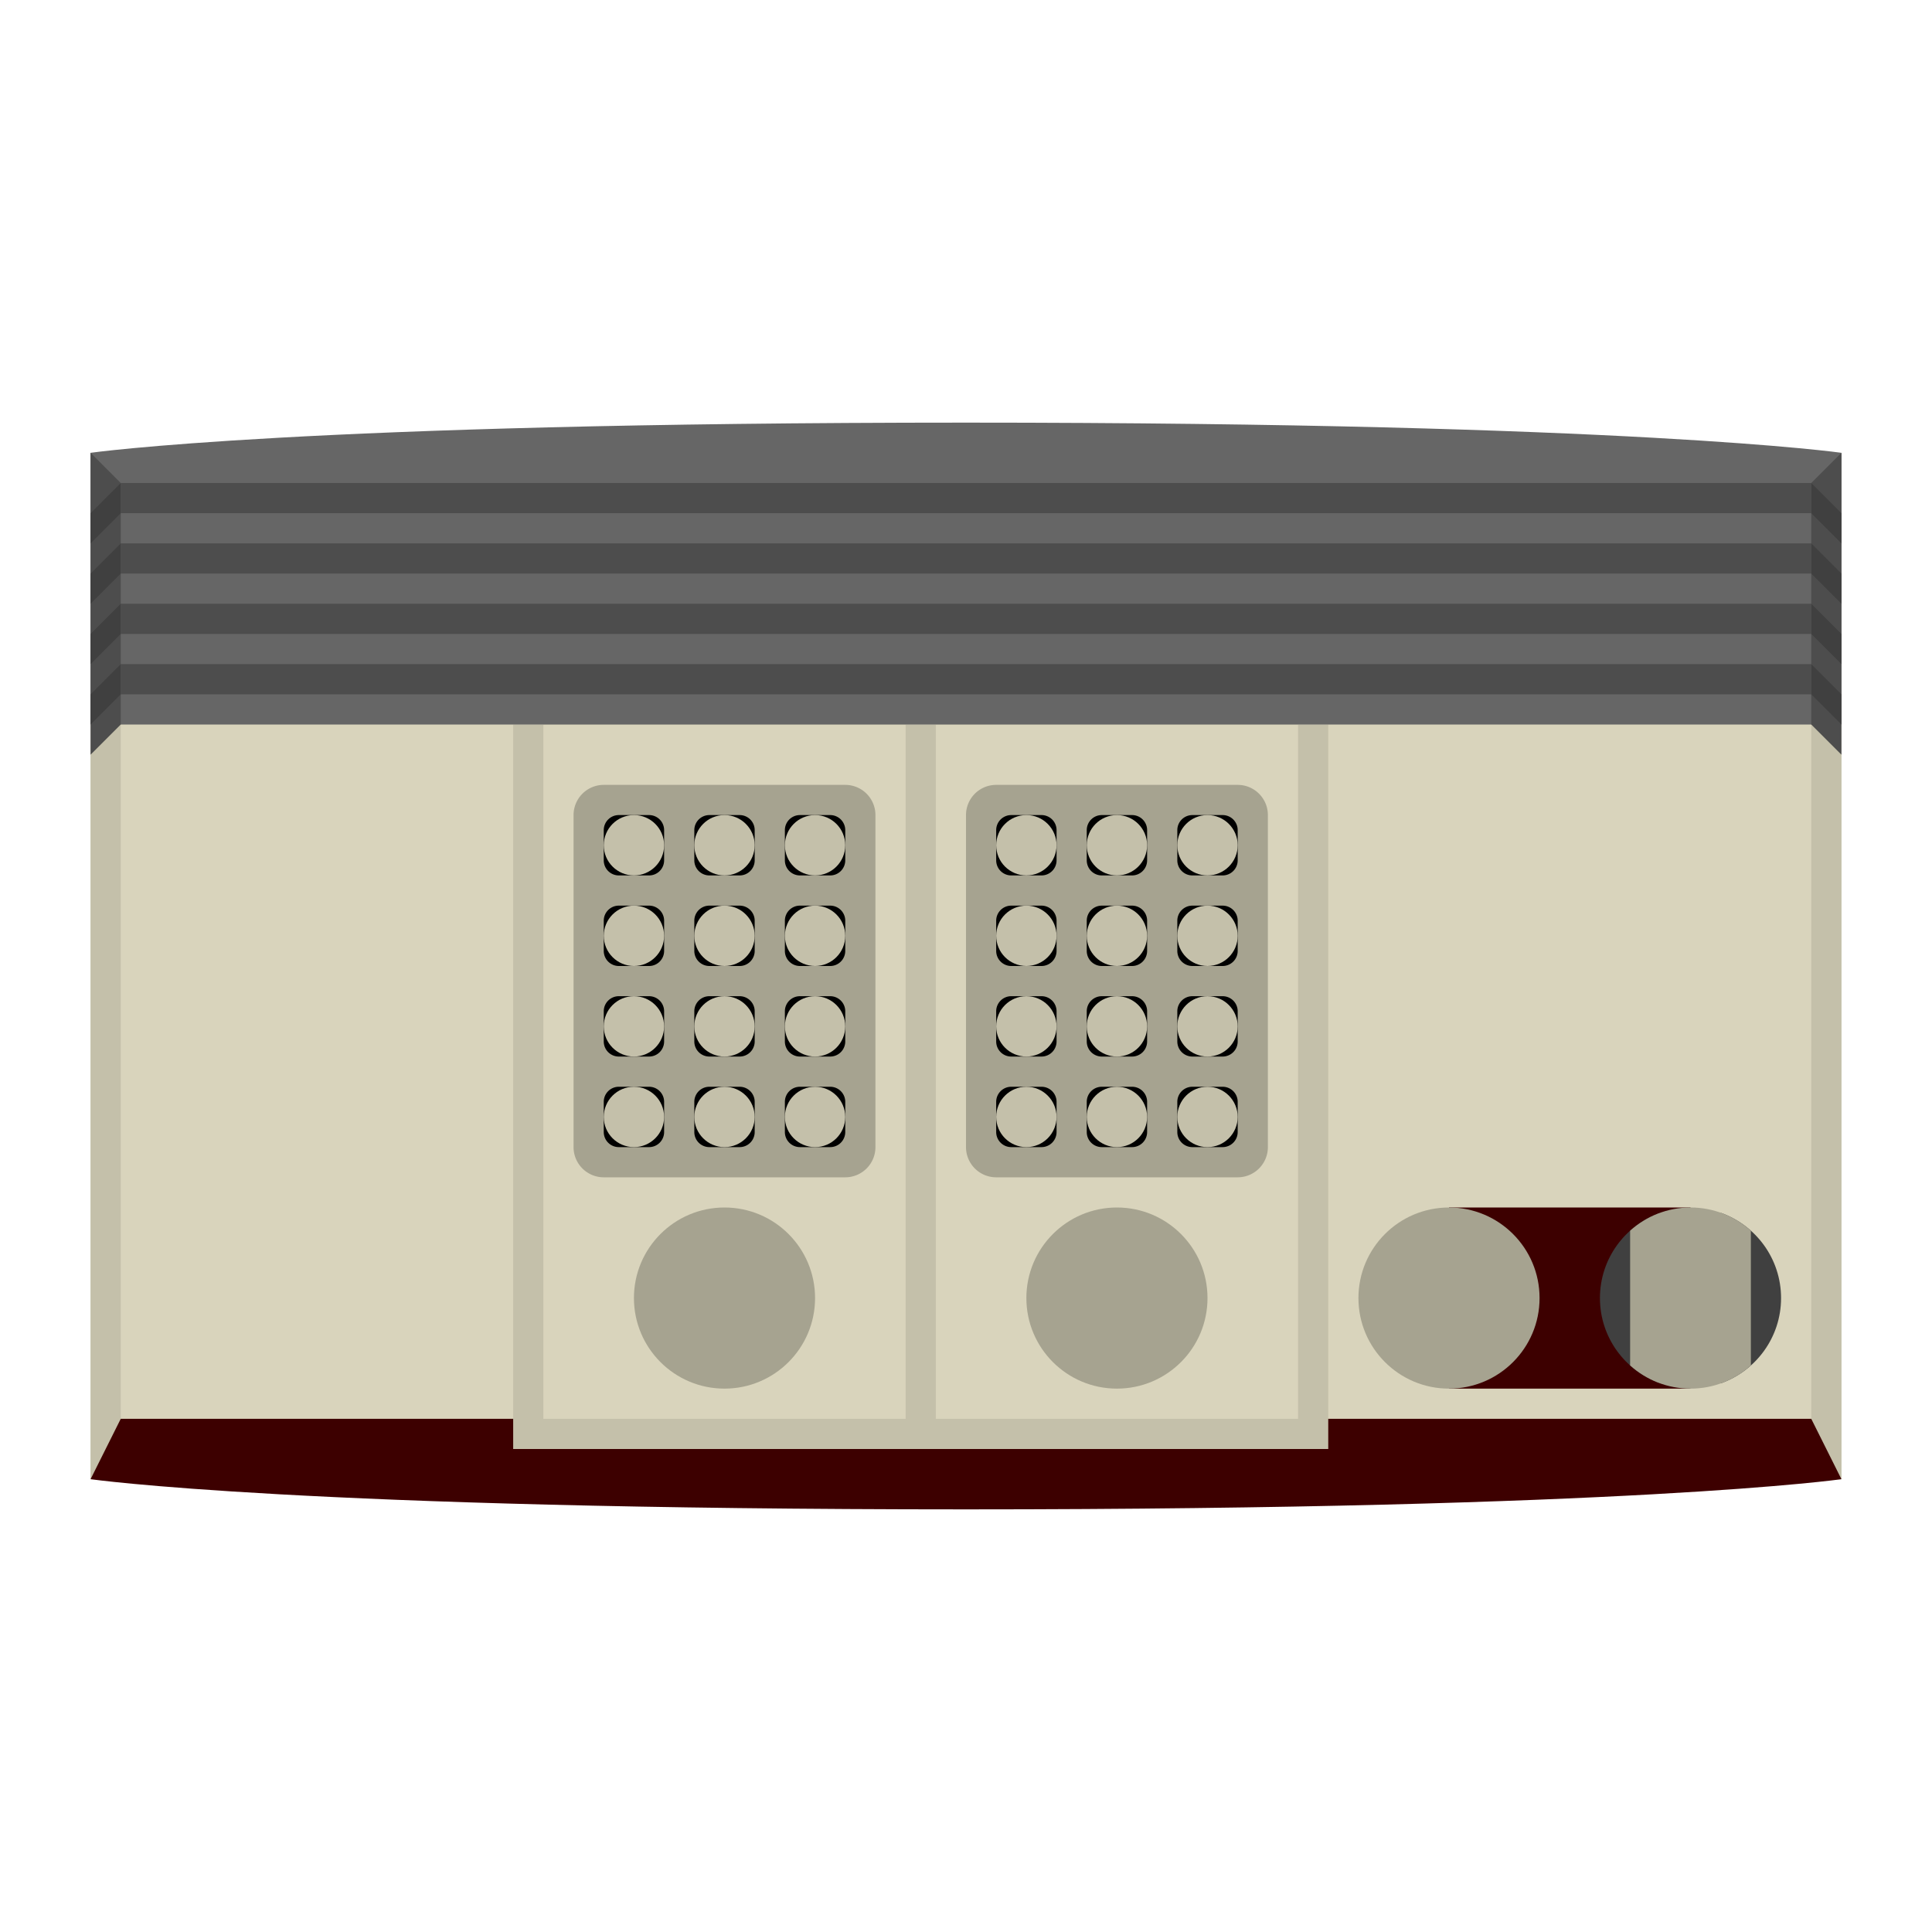 <svg xmlns="http://www.w3.org/2000/svg" xml:space="preserve" viewBox="0 0 256 256"><path d="M12 60h232v136H12z" style="fill:#d9d4bc"/><path d="M12 96h4v100h-4z" style="fill:#c4c0aa"/><path d="M192 160h32v24h-32z" style="fill:#3d0000"/><path d="M220 183.303v-22.605c-4.658 1.649-8 6.08-8 11.303 0 5.222 3.342 9.653 8 11.302m8 0v-22.605c4.658 1.649 8 6.08 8 11.303 0 5.222-3.342 9.653-8 11.302" style="fill:#404040"/><path d="M240 96h4v100h-4z" style="fill:#c4c0aa"/><path d="M240 188H16l-4 8s28 4 116 4 116-4 116-4z" style="fill:#3d0000"/><path d="M68 96h108v96H68z" style="fill:#c4c0aa"/><path d="M102 118h92v48h-92z" style="fill:#d9d4bc" transform="rotate(-90 148 142)"/><circle cx="148" cy="172" r="12" style="fill:#a6a390"/><path d="M168 108v44a4 4 0 0 1-4 4h-32a4 4 0 0 1-4-4v-44a4 4 0 0 1 4-4h32a4 4 0 0 1 4 4" style="fill:#a6a390"/><path d="M140 150v-4a2 2 0 0 0-2-2h-4a2 2 0 0 0-2 2v4a2 2 0 0 0 2 2h4a2 2 0 0 0 2-2"/><circle cx="136" cy="148" r="4" style="fill:#c4c0aa"/><path d="M140 138v-4a2 2 0 0 0-2-2h-4a2 2 0 0 0-2 2v4a2 2 0 0 0 2 2h4a2 2 0 0 0 2-2"/><circle cx="136" cy="136" r="4" style="fill:#c4c0aa"/><path d="M140 126v-4a2 2 0 0 0-2-2h-4a2 2 0 0 0-2 2v4a2 2 0 0 0 2 2h4a2 2 0 0 0 2-2"/><circle cx="136" cy="124" r="4" style="fill:#c4c0aa"/><path d="M140 114v-4a2 2 0 0 0-2-2h-4a2 2 0 0 0-2 2v4a2 2 0 0 0 2 2h4a2 2 0 0 0 2-2"/><circle cx="136" cy="112" r="4" style="fill:#c4c0aa"/><path d="M152 150v-4a2 2 0 0 0-2-2h-4a2 2 0 0 0-2 2v4a2 2 0 0 0 2 2h4a2 2 0 0 0 2-2"/><circle cx="148" cy="148" r="4" style="fill:#c4c0aa"/><path d="M152 138v-4a2 2 0 0 0-2-2h-4a2 2 0 0 0-2 2v4a2 2 0 0 0 2 2h4a2 2 0 0 0 2-2"/><circle cx="148" cy="136" r="4" style="fill:#c4c0aa"/><path d="M152 126v-4a2 2 0 0 0-2-2h-4a2 2 0 0 0-2 2v4a2 2 0 0 0 2 2h4a2 2 0 0 0 2-2"/><circle cx="148" cy="124" r="4" style="fill:#c4c0aa"/><path d="M152 114v-4a2 2 0 0 0-2-2h-4a2 2 0 0 0-2 2v4a2 2 0 0 0 2 2h4a2 2 0 0 0 2-2"/><circle cx="148" cy="112" r="4" style="fill:#c4c0aa"/><path d="M164 150v-4a2 2 0 0 0-2-2h-4a2 2 0 0 0-2 2v4a2 2 0 0 0 2 2h4a2 2 0 0 0 2-2"/><circle cx="160" cy="148" r="4" style="fill:#c4c0aa"/><path d="M164 138v-4a2 2 0 0 0-2-2h-4a2 2 0 0 0-2 2v4a2 2 0 0 0 2 2h4a2 2 0 0 0 2-2"/><circle cx="160" cy="136" r="4" style="fill:#c4c0aa"/><path d="M164 126v-4a2 2 0 0 0-2-2h-4a2 2 0 0 0-2 2v4a2 2 0 0 0 2 2h4a2 2 0 0 0 2-2"/><circle cx="160" cy="124" r="4" style="fill:#c4c0aa"/><path d="M164 114v-4a2 2 0 0 0-2-2h-4a2 2 0 0 0-2 2v4a2 2 0 0 0 2 2h4a2 2 0 0 0 2-2"/><circle cx="160" cy="112" r="4" style="fill:#c4c0aa"/><path d="M50 118h92v48H50z" style="fill:#d9d4bc" transform="rotate(-90 96 142)"/><circle cx="96" cy="172" r="12" style="fill:#a6a390"/><path d="M116 108v44a4 4 0 0 1-4 4H80a4 4 0 0 1-4-4v-44a4 4 0 0 1 4-4h32a4 4 0 0 1 4 4" style="fill:#a6a390"/><path d="M88 150v-4a2 2 0 0 0-2-2h-4a2 2 0 0 0-2 2v4a2 2 0 0 0 2 2h4a2 2 0 0 0 2-2"/><circle cx="84" cy="148" r="4" style="fill:#c4c0aa"/><path d="M88 138v-4a2 2 0 0 0-2-2h-4a2 2 0 0 0-2 2v4a2 2 0 0 0 2 2h4a2 2 0 0 0 2-2"/><circle cx="84" cy="136" r="4" style="fill:#c4c0aa"/><path d="M88 126v-4a2 2 0 0 0-2-2h-4a2 2 0 0 0-2 2v4a2 2 0 0 0 2 2h4a2 2 0 0 0 2-2"/><circle cx="84" cy="124" r="4" style="fill:#c4c0aa"/><path d="M88 114v-4a2 2 0 0 0-2-2h-4a2 2 0 0 0-2 2v4a2 2 0 0 0 2 2h4a2 2 0 0 0 2-2"/><circle cx="84" cy="112" r="4" style="fill:#c4c0aa"/><path d="M100 150v-4a2 2 0 0 0-2-2h-4a2 2 0 0 0-2 2v4a2 2 0 0 0 2 2h4a2 2 0 0 0 2-2"/><circle cx="96" cy="148" r="4" style="fill:#c4c0aa"/><path d="M100 138v-4a2 2 0 0 0-2-2h-4a2 2 0 0 0-2 2v4a2 2 0 0 0 2 2h4a2 2 0 0 0 2-2"/><circle cx="96" cy="136" r="4" style="fill:#c4c0aa"/><path d="M100 126v-4a2 2 0 0 0-2-2h-4a2 2 0 0 0-2 2v4a2 2 0 0 0 2 2h4a2 2 0 0 0 2-2"/><circle cx="96" cy="124" r="4" style="fill:#c4c0aa"/><path d="M100 114v-4a2 2 0 0 0-2-2h-4a2 2 0 0 0-2 2v4a2 2 0 0 0 2 2h4a2 2 0 0 0 2-2"/><circle cx="96" cy="112" r="4" style="fill:#c4c0aa"/><path d="M112 150v-4a2 2 0 0 0-2-2h-4a2 2 0 0 0-2 2v4a2 2 0 0 0 2 2h4a2 2 0 0 0 2-2"/><circle cx="108" cy="148" r="4" style="fill:#c4c0aa"/><path d="M112 138v-4a2 2 0 0 0-2-2h-4a2 2 0 0 0-2 2v4a2 2 0 0 0 2 2h4a2 2 0 0 0 2-2"/><circle cx="108" cy="136" r="4" style="fill:#c4c0aa"/><path d="M112 126v-4a2 2 0 0 0-2-2h-4a2 2 0 0 0-2 2v4a2 2 0 0 0 2 2h4a2 2 0 0 0 2-2"/><circle cx="108" cy="124" r="4" style="fill:#c4c0aa"/><path d="M112 114v-4a2 2 0 0 0-2-2h-4a2 2 0 0 0-2 2v4a2 2 0 0 0 2 2h4a2 2 0 0 0 2-2"/><circle cx="108" cy="112" r="4" style="fill:#c4c0aa"/><path d="M244 96H12V60s28-4 116-4 116 4 116 4z" style="fill:#666"/><path d="M16 64h224v4H16zm0 8h224v4H16zm0 8h224v4H16zm0 8h224v4H16z" style="fill:#4d4d4d"/><circle cx="192" cy="172" r="12" style="fill:#a6a390"/><path d="m16 96-4 4V60l4 4zm228 4-4-4V64l4-4z" style="fill:#4d4d4d"/><path d="m12 96 4-4v-4l-4 4zm0-8 4-4v-4l-4 4zm0-8 4-4v-4l-4 4zm0-8 4-4v-4l-4 4zm232 0-4-4v-4l4 4zm0 8-4-4v-4l4 4zm0 8-4-4v-4l4 4zm0 8-4-4v-4l4 4z" style="fill:#404040"/><path d="M232 163.074c-2.124-1.905-4.922-3.074-8-3.074s-5.876 1.169-8 3.074v17.853c2.124 1.905 4.922 3.074 8 3.074s5.876-1.169 8-3.074z" style="fill:#a6a390"/></svg>